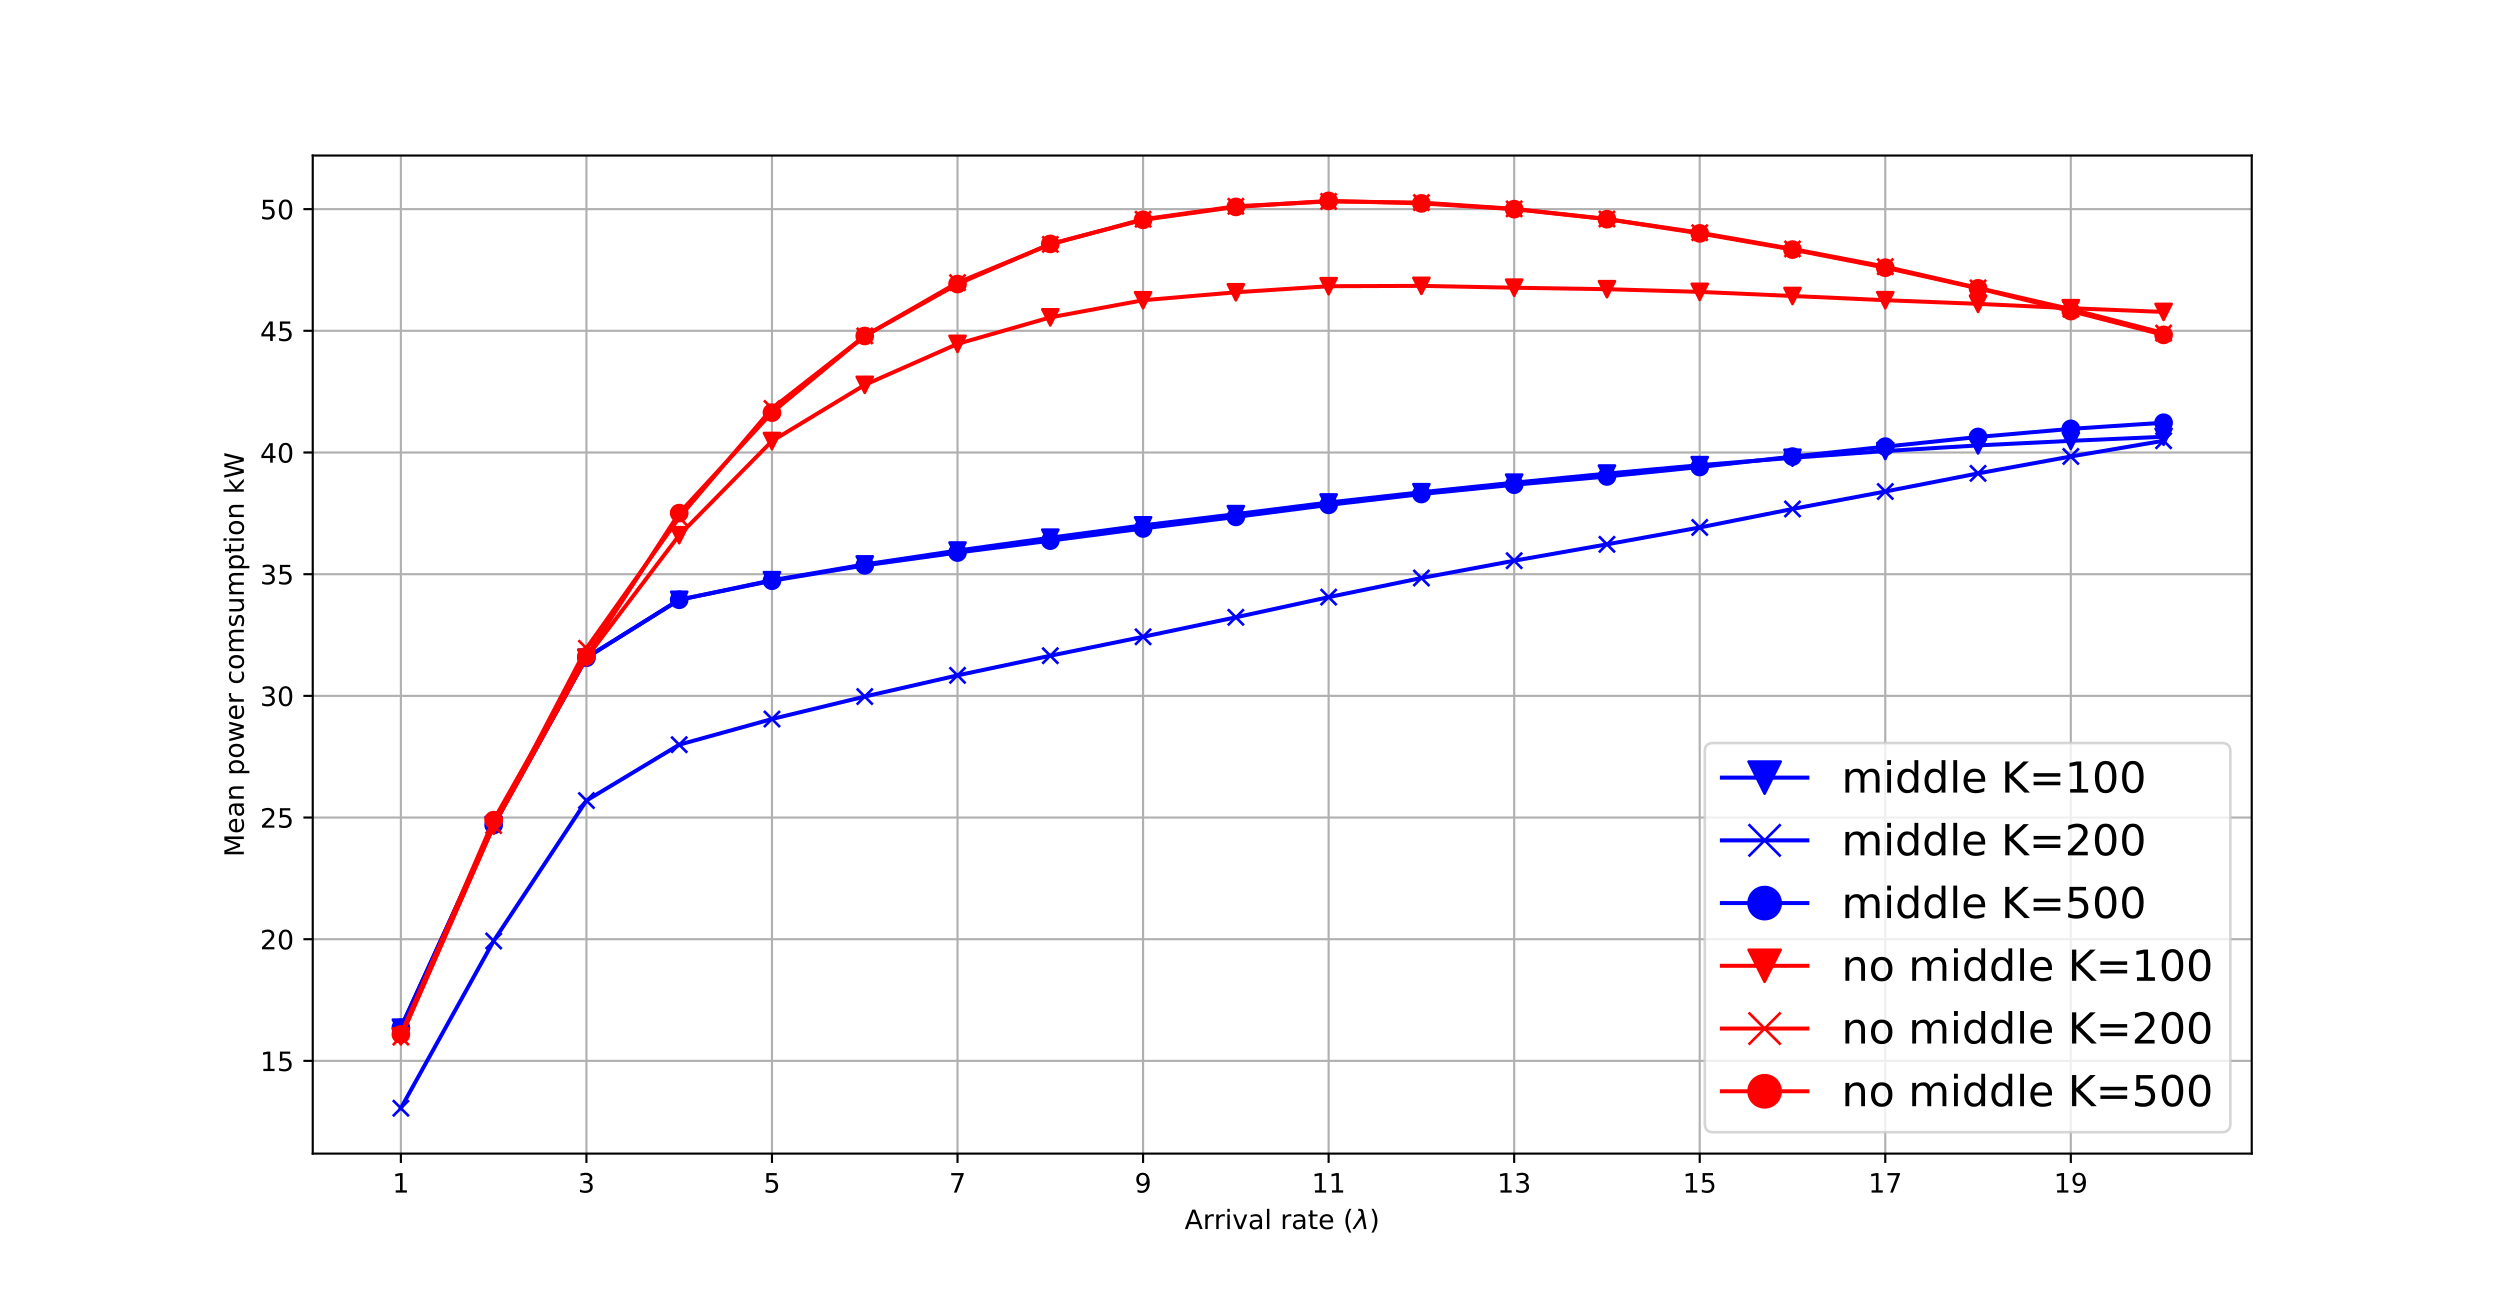 <?xml version="1.0" encoding="utf-8" standalone="no"?>
<!DOCTYPE svg PUBLIC "-//W3C//DTD SVG 1.1//EN"
  "http://www.w3.org/Graphics/SVG/1.1/DTD/svg11.dtd">
<!-- Created with matplotlib (http://matplotlib.org/) -->
<svg height="485pt" version="1.1" viewBox="0 0 936 485" width="936pt" xmlns="http://www.w3.org/2000/svg" xmlns:xlink="http://www.w3.org/1999/xlink">
 <defs>
  <style type="text/css">
*{stroke-linecap:butt;stroke-linejoin:round;}
  </style>
 </defs>
 <g id="figure_1">
  <g id="patch_1">
   <path d="M 0 485.28 
L 936.72 485.28 
L 936.72 0 
L 0 0 
z
" style="fill:#ffffff;"/>
  </g>
  <g id="axes_1">
   <g id="patch_2">
    <path d="M 117.09 431.899 
L 843.048 431.899 
L 843.048 58.234 
L 117.09 58.234 
z
" style="fill:#ffffff;"/>
   </g>
   <g id="matplotlib.axis_1">
    <g id="xtick_1">
     <g id="line2d_1">
      <path clip-path="url(#p22213fbe00)" d="M 150.088 431.899 
L 150.088 58.234 
" style="fill:none;stroke:#b0b0b0;stroke-linecap:square;stroke-width:0.8;"/>
     </g>
     <g id="line2d_2">
      <defs>
       <path d="M 0 0 
L 0 3.5 
" id="m257f1116dd" style="stroke:#000000;stroke-width:0.8;"/>
      </defs>
      <g>
       <use style="stroke:#000000;stroke-width:0.8;" x="150.088" xlink:href="#m257f1116dd" y="431.899"/>
      </g>
     </g>
     <g id="text_1">
      <!-- 1 -->
      <defs>
       <path d="M 12.406 8.297 
L 28.516 8.297 
L 28.516 63.922 
L 10.984 60.406 
L 10.984 69.391 
L 28.422 72.906 
L 38.281 72.906 
L 38.281 8.297 
L 54.391 8.297 
L 54.391 0 
L 12.406 0 
z
" id="DejaVuSans-31"/>
      </defs>
      <g transform="translate(146.907 446.498)scale(0.1 -0.1)">
       <use xlink:href="#DejaVuSans-31"/>
      </g>
     </g>
    </g>
    <g id="xtick_2">
     <g id="line2d_3">
      <path clip-path="url(#p22213fbe00)" d="M 219.558 431.899 
L 219.558 58.234 
" style="fill:none;stroke:#b0b0b0;stroke-linecap:square;stroke-width:0.8;"/>
     </g>
     <g id="line2d_4">
      <g>
       <use style="stroke:#000000;stroke-width:0.8;" x="219.558" xlink:href="#m257f1116dd" y="431.899"/>
      </g>
     </g>
     <g id="text_2">
      <!-- 3 -->
      <defs>
       <path d="M 40.578 39.312 
Q 47.656 37.797 51.625 33 
Q 55.609 28.219 55.609 21.188 
Q 55.609 10.406 48.188 4.484 
Q 40.766 -1.422 27.094 -1.422 
Q 22.516 -1.422 17.656 -0.516 
Q 12.797 0.391 7.625 2.203 
L 7.625 11.719 
Q 11.719 9.328 16.594 8.109 
Q 21.484 6.891 26.812 6.891 
Q 36.078 6.891 40.938 10.547 
Q 45.797 14.203 45.797 21.188 
Q 45.797 27.641 41.281 31.266 
Q 36.766 34.906 28.719 34.906 
L 20.219 34.906 
L 20.219 43.016 
L 29.109 43.016 
Q 36.375 43.016 40.234 45.922 
Q 44.094 48.828 44.094 54.297 
Q 44.094 59.906 40.109 62.906 
Q 36.141 65.922 28.719 65.922 
Q 24.656 65.922 20.016 65.031 
Q 15.375 64.156 9.812 62.312 
L 9.812 71.094 
Q 15.438 72.656 20.344 73.438 
Q 25.25 74.219 29.594 74.219 
Q 40.828 74.219 47.359 69.109 
Q 53.906 64.016 53.906 55.328 
Q 53.906 49.266 50.438 45.094 
Q 46.969 40.922 40.578 39.312 
" id="DejaVuSans-33"/>
      </defs>
      <g transform="translate(216.377 446.498)scale(0.1 -0.1)">
       <use xlink:href="#DejaVuSans-33"/>
      </g>
     </g>
    </g>
    <g id="xtick_3">
     <g id="line2d_5">
      <path clip-path="url(#p22213fbe00)" d="M 289.027 431.899 
L 289.027 58.234 
" style="fill:none;stroke:#b0b0b0;stroke-linecap:square;stroke-width:0.8;"/>
     </g>
     <g id="line2d_6">
      <g>
       <use style="stroke:#000000;stroke-width:0.8;" x="289.027" xlink:href="#m257f1116dd" y="431.899"/>
      </g>
     </g>
     <g id="text_3">
      <!-- 5 -->
      <defs>
       <path d="M 10.797 72.906 
L 49.516 72.906 
L 49.516 64.594 
L 19.828 64.594 
L 19.828 46.734 
Q 21.969 47.469 24.109 47.828 
Q 26.266 48.188 28.422 48.188 
Q 40.625 48.188 47.75 41.5 
Q 54.891 34.812 54.891 23.391 
Q 54.891 11.625 47.562 5.094 
Q 40.234 -1.422 26.906 -1.422 
Q 22.312 -1.422 17.547 -0.641 
Q 12.797 0.141 7.719 1.703 
L 7.719 11.625 
Q 12.109 9.234 16.797 8.062 
Q 21.484 6.891 26.703 6.891 
Q 35.156 6.891 40.078 11.328 
Q 45.016 15.766 45.016 23.391 
Q 45.016 31 40.078 35.438 
Q 35.156 39.891 26.703 39.891 
Q 22.75 39.891 18.812 39.016 
Q 14.891 38.141 10.797 36.281 
z
" id="DejaVuSans-35"/>
      </defs>
      <g transform="translate(285.846 446.498)scale(0.1 -0.1)">
       <use xlink:href="#DejaVuSans-35"/>
      </g>
     </g>
    </g>
    <g id="xtick_4">
     <g id="line2d_7">
      <path clip-path="url(#p22213fbe00)" d="M 358.497 431.899 
L 358.497 58.234 
" style="fill:none;stroke:#b0b0b0;stroke-linecap:square;stroke-width:0.8;"/>
     </g>
     <g id="line2d_8">
      <g>
       <use style="stroke:#000000;stroke-width:0.8;" x="358.497" xlink:href="#m257f1116dd" y="431.899"/>
      </g>
     </g>
     <g id="text_4">
      <!-- 7 -->
      <defs>
       <path d="M 8.203 72.906 
L 55.078 72.906 
L 55.078 68.703 
L 28.609 0 
L 18.312 0 
L 43.219 64.594 
L 8.203 64.594 
z
" id="DejaVuSans-37"/>
      </defs>
      <g transform="translate(355.316 446.498)scale(0.1 -0.1)">
       <use xlink:href="#DejaVuSans-37"/>
      </g>
     </g>
    </g>
    <g id="xtick_5">
     <g id="line2d_9">
      <path clip-path="url(#p22213fbe00)" d="M 427.967 431.899 
L 427.967 58.234 
" style="fill:none;stroke:#b0b0b0;stroke-linecap:square;stroke-width:0.8;"/>
     </g>
     <g id="line2d_10">
      <g>
       <use style="stroke:#000000;stroke-width:0.8;" x="427.967" xlink:href="#m257f1116dd" y="431.899"/>
      </g>
     </g>
     <g id="text_5">
      <!-- 9 -->
      <defs>
       <path d="M 10.984 1.516 
L 10.984 10.5 
Q 14.703 8.734 18.5 7.812 
Q 22.312 6.891 25.984 6.891 
Q 35.75 6.891 40.891 13.453 
Q 46.047 20.016 46.781 33.406 
Q 43.953 29.203 39.594 26.953 
Q 35.25 24.703 29.984 24.703 
Q 19.047 24.703 12.672 31.312 
Q 6.297 37.938 6.297 49.422 
Q 6.297 60.641 12.938 67.422 
Q 19.578 74.219 30.609 74.219 
Q 43.266 74.219 49.922 64.516 
Q 56.594 54.828 56.594 36.375 
Q 56.594 19.141 48.406 8.859 
Q 40.234 -1.422 26.422 -1.422 
Q 22.703 -1.422 18.891 -0.688 
Q 15.094 0.047 10.984 1.516 
M 30.609 32.422 
Q 37.25 32.422 41.125 36.953 
Q 45.016 41.5 45.016 49.422 
Q 45.016 57.281 41.125 61.844 
Q 37.25 66.406 30.609 66.406 
Q 23.969 66.406 20.094 61.844 
Q 16.219 57.281 16.219 49.422 
Q 16.219 41.5 20.094 36.953 
Q 23.969 32.422 30.609 32.422 
" id="DejaVuSans-39"/>
      </defs>
      <g transform="translate(424.786 446.498)scale(0.1 -0.1)">
       <use xlink:href="#DejaVuSans-39"/>
      </g>
     </g>
    </g>
    <g id="xtick_6">
     <g id="line2d_11">
      <path clip-path="url(#p22213fbe00)" d="M 497.436 431.899 
L 497.436 58.234 
" style="fill:none;stroke:#b0b0b0;stroke-linecap:square;stroke-width:0.8;"/>
     </g>
     <g id="line2d_12">
      <g>
       <use style="stroke:#000000;stroke-width:0.8;" x="497.436" xlink:href="#m257f1116dd" y="431.899"/>
      </g>
     </g>
     <g id="text_6">
      <!-- 11 -->
      <g transform="translate(491.074 446.498)scale(0.1 -0.1)">
       <use xlink:href="#DejaVuSans-31"/>
       <use x="63.623" xlink:href="#DejaVuSans-31"/>
      </g>
     </g>
    </g>
    <g id="xtick_7">
     <g id="line2d_13">
      <path clip-path="url(#p22213fbe00)" d="M 566.906 431.899 
L 566.906 58.234 
" style="fill:none;stroke:#b0b0b0;stroke-linecap:square;stroke-width:0.8;"/>
     </g>
     <g id="line2d_14">
      <g>
       <use style="stroke:#000000;stroke-width:0.8;" x="566.906" xlink:href="#m257f1116dd" y="431.899"/>
      </g>
     </g>
     <g id="text_7">
      <!-- 13 -->
      <g transform="translate(560.544 446.498)scale(0.1 -0.1)">
       <use xlink:href="#DejaVuSans-31"/>
       <use x="63.623" xlink:href="#DejaVuSans-33"/>
      </g>
     </g>
    </g>
    <g id="xtick_8">
     <g id="line2d_15">
      <path clip-path="url(#p22213fbe00)" d="M 636.376 431.899 
L 636.376 58.234 
" style="fill:none;stroke:#b0b0b0;stroke-linecap:square;stroke-width:0.8;"/>
     </g>
     <g id="line2d_16">
      <g>
       <use style="stroke:#000000;stroke-width:0.8;" x="636.376" xlink:href="#m257f1116dd" y="431.899"/>
      </g>
     </g>
     <g id="text_8">
      <!-- 15 -->
      <g transform="translate(630.013 446.498)scale(0.1 -0.1)">
       <use xlink:href="#DejaVuSans-31"/>
       <use x="63.623" xlink:href="#DejaVuSans-35"/>
      </g>
     </g>
    </g>
    <g id="xtick_9">
     <g id="line2d_17">
      <path clip-path="url(#p22213fbe00)" d="M 705.845 431.899 
L 705.845 58.234 
" style="fill:none;stroke:#b0b0b0;stroke-linecap:square;stroke-width:0.8;"/>
     </g>
     <g id="line2d_18">
      <g>
       <use style="stroke:#000000;stroke-width:0.8;" x="705.845" xlink:href="#m257f1116dd" y="431.899"/>
      </g>
     </g>
     <g id="text_9">
      <!-- 17 -->
      <g transform="translate(699.483 446.498)scale(0.1 -0.1)">
       <use xlink:href="#DejaVuSans-31"/>
       <use x="63.623" xlink:href="#DejaVuSans-37"/>
      </g>
     </g>
    </g>
    <g id="xtick_10">
     <g id="line2d_19">
      <path clip-path="url(#p22213fbe00)" d="M 775.315 431.899 
L 775.315 58.234 
" style="fill:none;stroke:#b0b0b0;stroke-linecap:square;stroke-width:0.8;"/>
     </g>
     <g id="line2d_20">
      <g>
       <use style="stroke:#000000;stroke-width:0.8;" x="775.315" xlink:href="#m257f1116dd" y="431.899"/>
      </g>
     </g>
     <g id="text_10">
      <!-- 19 -->
      <g transform="translate(768.953 446.498)scale(0.1 -0.1)">
       <use xlink:href="#DejaVuSans-31"/>
       <use x="63.623" xlink:href="#DejaVuSans-39"/>
      </g>
     </g>
    </g>
    <g id="text_11">
     <!-- Arrival rate $(\lambda)$ -->
     <defs>
      <path d="M 34.188 63.188 
L 20.797 26.906 
L 47.609 26.906 
z
M 28.609 72.906 
L 39.797 72.906 
L 67.578 0 
L 57.328 0 
L 50.688 18.703 
L 17.828 18.703 
L 11.188 0 
L 0.781 0 
z
" id="DejaVuSans-41"/>
      <path d="M 41.109 46.297 
Q 39.594 47.172 37.812 47.578 
Q 36.031 48 33.891 48 
Q 26.266 48 22.188 43.047 
Q 18.109 38.094 18.109 28.812 
L 18.109 0 
L 9.078 0 
L 9.078 54.688 
L 18.109 54.688 
L 18.109 46.188 
Q 20.953 51.172 25.484 53.578 
Q 30.031 56 36.531 56 
Q 37.453 56 38.578 55.875 
Q 39.703 55.766 41.062 55.516 
z
" id="DejaVuSans-72"/>
      <path d="M 9.422 54.688 
L 18.406 54.688 
L 18.406 0 
L 9.422 0 
z
M 9.422 75.984 
L 18.406 75.984 
L 18.406 64.594 
L 9.422 64.594 
z
" id="DejaVuSans-69"/>
      <path d="M 2.984 54.688 
L 12.5 54.688 
L 29.594 8.797 
L 46.688 54.688 
L 56.203 54.688 
L 35.688 0 
L 23.484 0 
z
" id="DejaVuSans-76"/>
      <path d="M 34.281 27.484 
Q 23.391 27.484 19.188 25 
Q 14.984 22.516 14.984 16.5 
Q 14.984 11.719 18.141 8.906 
Q 21.297 6.109 26.703 6.109 
Q 34.188 6.109 38.703 11.406 
Q 43.219 16.703 43.219 25.484 
L 43.219 27.484 
z
M 52.203 31.203 
L 52.203 0 
L 43.219 0 
L 43.219 8.297 
Q 40.141 3.328 35.547 0.953 
Q 30.953 -1.422 24.312 -1.422 
Q 15.922 -1.422 10.953 3.297 
Q 6 8.016 6 15.922 
Q 6 25.141 12.172 29.828 
Q 18.359 34.516 30.609 34.516 
L 43.219 34.516 
L 43.219 35.406 
Q 43.219 41.609 39.141 45 
Q 35.062 48.391 27.688 48.391 
Q 23 48.391 18.547 47.266 
Q 14.109 46.141 10.016 43.891 
L 10.016 52.203 
Q 14.938 54.109 19.578 55.047 
Q 24.219 56 28.609 56 
Q 40.484 56 46.344 49.844 
Q 52.203 43.703 52.203 31.203 
" id="DejaVuSans-61"/>
      <path d="M 9.422 75.984 
L 18.406 75.984 
L 18.406 0 
L 9.422 0 
z
" id="DejaVuSans-6c"/>
      <path id="DejaVuSans-20"/>
      <path d="M 18.312 70.219 
L 18.312 54.688 
L 36.812 54.688 
L 36.812 47.703 
L 18.312 47.703 
L 18.312 18.016 
Q 18.312 11.328 20.141 9.422 
Q 21.969 7.516 27.594 7.516 
L 36.812 7.516 
L 36.812 0 
L 27.594 0 
Q 17.188 0 13.234 3.875 
Q 9.281 7.766 9.281 18.016 
L 9.281 47.703 
L 2.688 47.703 
L 2.688 54.688 
L 9.281 54.688 
L 9.281 70.219 
z
" id="DejaVuSans-74"/>
      <path d="M 56.203 29.594 
L 56.203 25.203 
L 14.891 25.203 
Q 15.484 15.922 20.484 11.062 
Q 25.484 6.203 34.422 6.203 
Q 39.594 6.203 44.453 7.469 
Q 49.312 8.734 54.109 11.281 
L 54.109 2.781 
Q 49.266 0.734 44.188 -0.344 
Q 39.109 -1.422 33.891 -1.422 
Q 20.797 -1.422 13.156 6.188 
Q 5.516 13.812 5.516 26.812 
Q 5.516 40.234 12.766 48.109 
Q 20.016 56 32.328 56 
Q 43.359 56 49.781 48.891 
Q 56.203 41.797 56.203 29.594 
M 47.219 32.234 
Q 47.125 39.594 43.094 43.984 
Q 39.062 48.391 32.422 48.391 
Q 24.906 48.391 20.391 44.141 
Q 15.875 39.891 15.188 32.172 
z
" id="DejaVuSans-65"/>
      <path d="M 31 75.875 
Q 24.469 64.656 21.281 53.656 
Q 18.109 42.672 18.109 31.391 
Q 18.109 20.125 21.312 9.062 
Q 24.516 -2 31 -13.188 
L 23.188 -13.188 
Q 15.875 -1.703 12.234 9.375 
Q 8.594 20.453 8.594 31.391 
Q 8.594 42.281 12.203 53.312 
Q 15.828 64.359 23.188 75.875 
z
" id="DejaVuSans-28"/>
      <path d="M 36.719 67.438 
L 48.828 0 
L 39.312 0 
L 31.844 40.438 
L 5.125 0 
L -4.391 0 
L 29.734 52.438 
L 28.031 62.109 
Q 26.953 68.266 21.734 68.266 
L 17.047 68.266 
L 18.5 75.984 
L 24.219 75.875 
Q 35.203 75.734 36.719 67.438 
" id="DejaVuSans-Oblique-3bb"/>
      <path d="M 8.016 75.875 
L 15.828 75.875 
Q 23.141 64.359 26.781 53.312 
Q 30.422 42.281 30.422 31.391 
Q 30.422 20.453 26.781 9.375 
Q 23.141 -1.703 15.828 -13.188 
L 8.016 -13.188 
Q 14.5 -2 17.703 9.062 
Q 20.906 20.125 20.906 31.391 
Q 20.906 42.672 17.703 53.656 
Q 14.5 64.656 8.016 75.875 
" id="DejaVuSans-29"/>
     </defs>
     <g transform="translate(443.519 460.176)scale(0.1 -0.1)">
      <use transform="translate(0 0.016)" xlink:href="#DejaVuSans-41"/>
      <use transform="translate(68.408 0.016)" xlink:href="#DejaVuSans-72"/>
      <use transform="translate(109.521 0.016)" xlink:href="#DejaVuSans-72"/>
      <use transform="translate(150.635 0.016)" xlink:href="#DejaVuSans-69"/>
      <use transform="translate(178.418 0.016)" xlink:href="#DejaVuSans-76"/>
      <use transform="translate(237.598 0.016)" xlink:href="#DejaVuSans-61"/>
      <use transform="translate(298.877 0.016)" xlink:href="#DejaVuSans-6c"/>
      <use transform="translate(326.66 0.016)" xlink:href="#DejaVuSans-20"/>
      <use transform="translate(358.447 0.016)" xlink:href="#DejaVuSans-72"/>
      <use transform="translate(399.561 0.016)" xlink:href="#DejaVuSans-61"/>
      <use transform="translate(460.84 0.016)" xlink:href="#DejaVuSans-74"/>
      <use transform="translate(500.049 0.016)" xlink:href="#DejaVuSans-65"/>
      <use transform="translate(561.572 0.016)" xlink:href="#DejaVuSans-20"/>
      <use transform="translate(593.359 0.016)" xlink:href="#DejaVuSans-28"/>
      <use transform="translate(632.373 0.016)" xlink:href="#DejaVuSans-Oblique-3bb"/>
      <use transform="translate(691.553 0.016)" xlink:href="#DejaVuSans-29"/>
     </g>
    </g>
   </g>
   <g id="matplotlib.axis_2">
    <g id="ytick_1">
     <g id="line2d_21">
      <path clip-path="url(#p22213fbe00)" d="M 117.09 397.199 
L 843.048 397.199 
" style="fill:none;stroke:#b0b0b0;stroke-linecap:square;stroke-width:0.8;"/>
     </g>
     <g id="line2d_22">
      <defs>
       <path d="M 0 0 
L -3.5 0 
" id="m922806cc05" style="stroke:#000000;stroke-width:0.8;"/>
      </defs>
      <g>
       <use style="stroke:#000000;stroke-width:0.8;" x="117.09" xlink:href="#m922806cc05" y="397.199"/>
      </g>
     </g>
     <g id="text_12">
      <!-- 15 -->
      <g transform="translate(97.365 400.998)scale(0.1 -0.1)">
       <use xlink:href="#DejaVuSans-31"/>
       <use x="63.623" xlink:href="#DejaVuSans-35"/>
      </g>
     </g>
    </g>
    <g id="ytick_2">
     <g id="line2d_23">
      <path clip-path="url(#p22213fbe00)" d="M 117.09 351.642 
L 843.048 351.642 
" style="fill:none;stroke:#b0b0b0;stroke-linecap:square;stroke-width:0.8;"/>
     </g>
     <g id="line2d_24">
      <g>
       <use style="stroke:#000000;stroke-width:0.8;" x="117.09" xlink:href="#m922806cc05" y="351.642"/>
      </g>
     </g>
     <g id="text_13">
      <!-- 20 -->
      <defs>
       <path d="M 19.188 8.297 
L 53.609 8.297 
L 53.609 0 
L 7.328 0 
L 7.328 8.297 
Q 12.938 14.109 22.625 23.891 
Q 32.328 33.688 34.812 36.531 
Q 39.547 41.844 41.422 45.531 
Q 43.312 49.219 43.312 52.781 
Q 43.312 58.594 39.234 62.25 
Q 35.156 65.922 28.609 65.922 
Q 23.969 65.922 18.812 64.312 
Q 13.672 62.703 7.812 59.422 
L 7.812 69.391 
Q 13.766 71.781 18.938 73 
Q 24.125 74.219 28.422 74.219 
Q 39.75 74.219 46.484 68.547 
Q 53.219 62.891 53.219 53.422 
Q 53.219 48.922 51.531 44.891 
Q 49.859 40.875 45.406 35.406 
Q 44.188 33.984 37.641 27.219 
Q 31.109 20.453 19.188 8.297 
" id="DejaVuSans-32"/>
       <path d="M 31.781 66.406 
Q 24.172 66.406 20.328 58.906 
Q 16.5 51.422 16.5 36.375 
Q 16.5 21.391 20.328 13.891 
Q 24.172 6.391 31.781 6.391 
Q 39.453 6.391 43.281 13.891 
Q 47.125 21.391 47.125 36.375 
Q 47.125 51.422 43.281 58.906 
Q 39.453 66.406 31.781 66.406 
M 31.781 74.219 
Q 44.047 74.219 50.516 64.516 
Q 56.984 54.828 56.984 36.375 
Q 56.984 17.969 50.516 8.266 
Q 44.047 -1.422 31.781 -1.422 
Q 19.531 -1.422 13.062 8.266 
Q 6.594 17.969 6.594 36.375 
Q 6.594 54.828 13.062 64.516 
Q 19.531 74.219 31.781 74.219 
" id="DejaVuSans-30"/>
      </defs>
      <g transform="translate(97.365 355.442)scale(0.1 -0.1)">
       <use xlink:href="#DejaVuSans-32"/>
       <use x="63.623" xlink:href="#DejaVuSans-30"/>
      </g>
     </g>
    </g>
    <g id="ytick_3">
     <g id="line2d_25">
      <path clip-path="url(#p22213fbe00)" d="M 117.09 306.086 
L 843.048 306.086 
" style="fill:none;stroke:#b0b0b0;stroke-linecap:square;stroke-width:0.8;"/>
     </g>
     <g id="line2d_26">
      <g>
       <use style="stroke:#000000;stroke-width:0.8;" x="117.09" xlink:href="#m922806cc05" y="306.086"/>
      </g>
     </g>
     <g id="text_14">
      <!-- 25 -->
      <g transform="translate(97.365 309.885)scale(0.1 -0.1)">
       <use xlink:href="#DejaVuSans-32"/>
       <use x="63.623" xlink:href="#DejaVuSans-35"/>
      </g>
     </g>
    </g>
    <g id="ytick_4">
     <g id="line2d_27">
      <path clip-path="url(#p22213fbe00)" d="M 117.09 260.529 
L 843.048 260.529 
" style="fill:none;stroke:#b0b0b0;stroke-linecap:square;stroke-width:0.8;"/>
     </g>
     <g id="line2d_28">
      <g>
       <use style="stroke:#000000;stroke-width:0.8;" x="117.09" xlink:href="#m922806cc05" y="260.529"/>
      </g>
     </g>
     <g id="text_15">
      <!-- 30 -->
      <g transform="translate(97.365 264.329)scale(0.1 -0.1)">
       <use xlink:href="#DejaVuSans-33"/>
       <use x="63.623" xlink:href="#DejaVuSans-30"/>
      </g>
     </g>
    </g>
    <g id="ytick_5">
     <g id="line2d_29">
      <path clip-path="url(#p22213fbe00)" d="M 117.09 214.973 
L 843.048 214.973 
" style="fill:none;stroke:#b0b0b0;stroke-linecap:square;stroke-width:0.8;"/>
     </g>
     <g id="line2d_30">
      <g>
       <use style="stroke:#000000;stroke-width:0.8;" x="117.09" xlink:href="#m922806cc05" y="214.973"/>
      </g>
     </g>
     <g id="text_16">
      <!-- 35 -->
      <g transform="translate(97.365 218.772)scale(0.1 -0.1)">
       <use xlink:href="#DejaVuSans-33"/>
       <use x="63.623" xlink:href="#DejaVuSans-35"/>
      </g>
     </g>
    </g>
    <g id="ytick_6">
     <g id="line2d_31">
      <path clip-path="url(#p22213fbe00)" d="M 117.09 169.416 
L 843.048 169.416 
" style="fill:none;stroke:#b0b0b0;stroke-linecap:square;stroke-width:0.8;"/>
     </g>
     <g id="line2d_32">
      <g>
       <use style="stroke:#000000;stroke-width:0.8;" x="117.09" xlink:href="#m922806cc05" y="169.416"/>
      </g>
     </g>
     <g id="text_17">
      <!-- 40 -->
      <defs>
       <path d="M 37.797 64.312 
L 12.891 25.391 
L 37.797 25.391 
z
M 35.203 72.906 
L 47.609 72.906 
L 47.609 25.391 
L 58.016 25.391 
L 58.016 17.188 
L 47.609 17.188 
L 47.609 0 
L 37.797 0 
L 37.797 17.188 
L 4.891 17.188 
L 4.891 26.703 
z
" id="DejaVuSans-34"/>
      </defs>
      <g transform="translate(97.365 173.216)scale(0.1 -0.1)">
       <use xlink:href="#DejaVuSans-34"/>
       <use x="63.623" xlink:href="#DejaVuSans-30"/>
      </g>
     </g>
    </g>
    <g id="ytick_7">
     <g id="line2d_33">
      <path clip-path="url(#p22213fbe00)" d="M 117.09 123.86 
L 843.048 123.86 
" style="fill:none;stroke:#b0b0b0;stroke-linecap:square;stroke-width:0.8;"/>
     </g>
     <g id="line2d_34">
      <g>
       <use style="stroke:#000000;stroke-width:0.8;" x="117.09" xlink:href="#m922806cc05" y="123.86"/>
      </g>
     </g>
     <g id="text_18">
      <!-- 45 -->
      <g transform="translate(97.365 127.659)scale(0.1 -0.1)">
       <use xlink:href="#DejaVuSans-34"/>
       <use x="63.623" xlink:href="#DejaVuSans-35"/>
      </g>
     </g>
    </g>
    <g id="ytick_8">
     <g id="line2d_35">
      <path clip-path="url(#p22213fbe00)" d="M 117.09 78.303 
L 843.048 78.303 
" style="fill:none;stroke:#b0b0b0;stroke-linecap:square;stroke-width:0.8;"/>
     </g>
     <g id="line2d_36">
      <g>
       <use style="stroke:#000000;stroke-width:0.8;" x="117.09" xlink:href="#m922806cc05" y="78.303"/>
      </g>
     </g>
     <g id="text_19">
      <!-- 50 -->
      <g transform="translate(97.365 82.103)scale(0.1 -0.1)">
       <use xlink:href="#DejaVuSans-35"/>
       <use x="63.623" xlink:href="#DejaVuSans-30"/>
      </g>
     </g>
    </g>
    <g id="text_20">
     <!-- Mean power comsumption kW -->
     <defs>
      <path d="M 9.812 72.906 
L 24.516 72.906 
L 43.109 23.297 
L 61.812 72.906 
L 76.516 72.906 
L 76.516 0 
L 66.891 0 
L 66.891 64.016 
L 48.094 14.016 
L 38.188 14.016 
L 19.391 64.016 
L 19.391 0 
L 9.812 0 
z
" id="DejaVuSans-4d"/>
      <path d="M 54.891 33.016 
L 54.891 0 
L 45.906 0 
L 45.906 32.719 
Q 45.906 40.484 42.875 44.328 
Q 39.844 48.188 33.797 48.188 
Q 26.516 48.188 22.312 43.547 
Q 18.109 38.922 18.109 30.906 
L 18.109 0 
L 9.078 0 
L 9.078 54.688 
L 18.109 54.688 
L 18.109 46.188 
Q 21.344 51.125 25.703 53.562 
Q 30.078 56 35.797 56 
Q 45.219 56 50.047 50.172 
Q 54.891 44.344 54.891 33.016 
" id="DejaVuSans-6e"/>
      <path d="M 18.109 8.203 
L 18.109 -20.797 
L 9.078 -20.797 
L 9.078 54.688 
L 18.109 54.688 
L 18.109 46.391 
Q 20.953 51.266 25.266 53.625 
Q 29.594 56 35.594 56 
Q 45.562 56 51.781 48.094 
Q 58.016 40.188 58.016 27.297 
Q 58.016 14.406 51.781 6.484 
Q 45.562 -1.422 35.594 -1.422 
Q 29.594 -1.422 25.266 0.953 
Q 20.953 3.328 18.109 8.203 
M 48.688 27.297 
Q 48.688 37.203 44.609 42.844 
Q 40.531 48.484 33.406 48.484 
Q 26.266 48.484 22.188 42.844 
Q 18.109 37.203 18.109 27.297 
Q 18.109 17.391 22.188 11.75 
Q 26.266 6.109 33.406 6.109 
Q 40.531 6.109 44.609 11.75 
Q 48.688 17.391 48.688 27.297 
" id="DejaVuSans-70"/>
      <path d="M 30.609 48.391 
Q 23.391 48.391 19.188 42.75 
Q 14.984 37.109 14.984 27.297 
Q 14.984 17.484 19.156 11.844 
Q 23.344 6.203 30.609 6.203 
Q 37.797 6.203 41.984 11.859 
Q 46.188 17.531 46.188 27.297 
Q 46.188 37.016 41.984 42.703 
Q 37.797 48.391 30.609 48.391 
M 30.609 56 
Q 42.328 56 49.016 48.375 
Q 55.719 40.766 55.719 27.297 
Q 55.719 13.875 49.016 6.219 
Q 42.328 -1.422 30.609 -1.422 
Q 18.844 -1.422 12.172 6.219 
Q 5.516 13.875 5.516 27.297 
Q 5.516 40.766 12.172 48.375 
Q 18.844 56 30.609 56 
" id="DejaVuSans-6f"/>
      <path d="M 4.203 54.688 
L 13.188 54.688 
L 24.422 12.016 
L 35.594 54.688 
L 46.188 54.688 
L 57.422 12.016 
L 68.609 54.688 
L 77.594 54.688 
L 63.281 0 
L 52.688 0 
L 40.922 44.828 
L 29.109 0 
L 18.5 0 
z
" id="DejaVuSans-77"/>
      <path d="M 48.781 52.594 
L 48.781 44.188 
Q 44.969 46.297 41.141 47.344 
Q 37.312 48.391 33.406 48.391 
Q 24.656 48.391 19.812 42.844 
Q 14.984 37.312 14.984 27.297 
Q 14.984 17.281 19.812 11.734 
Q 24.656 6.203 33.406 6.203 
Q 37.312 6.203 41.141 7.25 
Q 44.969 8.297 48.781 10.406 
L 48.781 2.094 
Q 45.016 0.344 40.984 -0.531 
Q 36.969 -1.422 32.422 -1.422 
Q 20.062 -1.422 12.781 6.344 
Q 5.516 14.109 5.516 27.297 
Q 5.516 40.672 12.859 48.328 
Q 20.219 56 33.016 56 
Q 37.156 56 41.109 55.141 
Q 45.062 54.297 48.781 52.594 
" id="DejaVuSans-63"/>
      <path d="M 52 44.188 
Q 55.375 50.25 60.062 53.125 
Q 64.75 56 71.094 56 
Q 79.641 56 84.281 50.016 
Q 88.922 44.047 88.922 33.016 
L 88.922 0 
L 79.891 0 
L 79.891 32.719 
Q 79.891 40.578 77.094 44.375 
Q 74.312 48.188 68.609 48.188 
Q 61.625 48.188 57.562 43.547 
Q 53.516 38.922 53.516 30.906 
L 53.516 0 
L 44.484 0 
L 44.484 32.719 
Q 44.484 40.625 41.703 44.406 
Q 38.922 48.188 33.109 48.188 
Q 26.219 48.188 22.156 43.531 
Q 18.109 38.875 18.109 30.906 
L 18.109 0 
L 9.078 0 
L 9.078 54.688 
L 18.109 54.688 
L 18.109 46.188 
Q 21.188 51.219 25.484 53.609 
Q 29.781 56 35.688 56 
Q 41.656 56 45.828 52.969 
Q 50 49.953 52 44.188 
" id="DejaVuSans-6d"/>
      <path d="M 44.281 53.078 
L 44.281 44.578 
Q 40.484 46.531 36.375 47.5 
Q 32.281 48.484 27.875 48.484 
Q 21.188 48.484 17.844 46.438 
Q 14.5 44.391 14.5 40.281 
Q 14.5 37.156 16.891 35.375 
Q 19.281 33.594 26.516 31.984 
L 29.594 31.297 
Q 39.156 29.25 43.188 25.516 
Q 47.219 21.781 47.219 15.094 
Q 47.219 7.469 41.188 3.016 
Q 35.156 -1.422 24.609 -1.422 
Q 20.219 -1.422 15.453 -0.562 
Q 10.688 0.297 5.422 2 
L 5.422 11.281 
Q 10.406 8.688 15.234 7.391 
Q 20.062 6.109 24.812 6.109 
Q 31.156 6.109 34.562 8.281 
Q 37.984 10.453 37.984 14.406 
Q 37.984 18.062 35.516 20.016 
Q 33.062 21.969 24.703 23.781 
L 21.578 24.516 
Q 13.234 26.266 9.516 29.906 
Q 5.812 33.547 5.812 39.891 
Q 5.812 47.609 11.281 51.797 
Q 16.75 56 26.812 56 
Q 31.781 56 36.172 55.266 
Q 40.578 54.547 44.281 53.078 
" id="DejaVuSans-73"/>
      <path d="M 8.5 21.578 
L 8.5 54.688 
L 17.484 54.688 
L 17.484 21.922 
Q 17.484 14.156 20.5 10.266 
Q 23.531 6.391 29.594 6.391 
Q 36.859 6.391 41.078 11.031 
Q 45.312 15.672 45.312 23.688 
L 45.312 54.688 
L 54.297 54.688 
L 54.297 0 
L 45.312 0 
L 45.312 8.406 
Q 42.047 3.422 37.719 1 
Q 33.406 -1.422 27.688 -1.422 
Q 18.266 -1.422 13.375 4.438 
Q 8.5 10.297 8.5 21.578 
M 31.109 56 
z
" id="DejaVuSans-75"/>
      <path d="M 9.078 75.984 
L 18.109 75.984 
L 18.109 31.109 
L 44.922 54.688 
L 56.391 54.688 
L 27.391 29.109 
L 57.625 0 
L 45.906 0 
L 18.109 26.703 
L 18.109 0 
L 9.078 0 
z
" id="DejaVuSans-6b"/>
      <path d="M 3.328 72.906 
L 13.281 72.906 
L 28.609 11.281 
L 43.891 72.906 
L 54.984 72.906 
L 70.312 11.281 
L 85.594 72.906 
L 95.609 72.906 
L 77.297 0 
L 64.891 0 
L 49.516 63.281 
L 33.984 0 
L 21.578 0 
z
" id="DejaVuSans-57"/>
     </defs>
     <g transform="translate(91.285 320.825)rotate(-90)scale(0.1 -0.1)">
      <use xlink:href="#DejaVuSans-4d"/>
      <use x="86.279" xlink:href="#DejaVuSans-65"/>
      <use x="147.803" xlink:href="#DejaVuSans-61"/>
      <use x="209.082" xlink:href="#DejaVuSans-6e"/>
      <use x="272.461" xlink:href="#DejaVuSans-20"/>
      <use x="304.248" xlink:href="#DejaVuSans-70"/>
      <use x="367.725" xlink:href="#DejaVuSans-6f"/>
      <use x="428.906" xlink:href="#DejaVuSans-77"/>
      <use x="510.693" xlink:href="#DejaVuSans-65"/>
      <use x="572.217" xlink:href="#DejaVuSans-72"/>
      <use x="613.33" xlink:href="#DejaVuSans-20"/>
      <use x="645.117" xlink:href="#DejaVuSans-63"/>
      <use x="700.098" xlink:href="#DejaVuSans-6f"/>
      <use x="761.279" xlink:href="#DejaVuSans-6d"/>
      <use x="858.691" xlink:href="#DejaVuSans-73"/>
      <use x="910.791" xlink:href="#DejaVuSans-75"/>
      <use x="974.17" xlink:href="#DejaVuSans-6d"/>
      <use x="1071.582" xlink:href="#DejaVuSans-70"/>
      <use x="1135.059" xlink:href="#DejaVuSans-74"/>
      <use x="1174.268" xlink:href="#DejaVuSans-69"/>
      <use x="1202.051" xlink:href="#DejaVuSans-6f"/>
      <use x="1263.232" xlink:href="#DejaVuSans-6e"/>
      <use x="1326.611" xlink:href="#DejaVuSans-20"/>
      <use x="1358.398" xlink:href="#DejaVuSans-6b"/>
      <use x="1416.309" xlink:href="#DejaVuSans-57"/>
     </g>
    </g>
   </g>
   <g id="line2d_37">
    <path clip-path="url(#p22213fbe00)" d="M 150.088 384.761 
L 184.823 308.862 
L 219.558 246.231 
L 254.293 224.574 
L 289.027 217.237 
L 323.762 211.316 
L 358.497 206.127 
L 393.232 201.319 
L 427.967 196.681 
L 462.702 192.492 
L 497.436 188.131 
L 532.171 184.284 
L 566.906 180.706 
L 601.641 177.307 
L 636.376 174.151 
L 671.111 171.384 
L 705.845 168.867 
L 740.58 166.756 
L 775.315 165.053 
L 810.05 163.513 
" style="fill:none;stroke:#0000ff;stroke-linecap:square;stroke-width:1.5;"/>
    <defs>
     <path d="M -0 3 
L 3 -3 
L -3 -3 
z
" id="m5c229936d3" style="stroke:#0000ff;stroke-linejoin:miter;"/>
    </defs>
    <g clip-path="url(#p22213fbe00)">
     <use style="fill:#0000ff;stroke:#0000ff;stroke-linejoin:miter;" x="150.088" xlink:href="#m5c229936d3" y="384.761"/>
     <use style="fill:#0000ff;stroke:#0000ff;stroke-linejoin:miter;" x="184.823" xlink:href="#m5c229936d3" y="308.862"/>
     <use style="fill:#0000ff;stroke:#0000ff;stroke-linejoin:miter;" x="219.558" xlink:href="#m5c229936d3" y="246.231"/>
     <use style="fill:#0000ff;stroke:#0000ff;stroke-linejoin:miter;" x="254.293" xlink:href="#m5c229936d3" y="224.574"/>
     <use style="fill:#0000ff;stroke:#0000ff;stroke-linejoin:miter;" x="289.027" xlink:href="#m5c229936d3" y="217.237"/>
     <use style="fill:#0000ff;stroke:#0000ff;stroke-linejoin:miter;" x="323.762" xlink:href="#m5c229936d3" y="211.316"/>
     <use style="fill:#0000ff;stroke:#0000ff;stroke-linejoin:miter;" x="358.497" xlink:href="#m5c229936d3" y="206.127"/>
     <use style="fill:#0000ff;stroke:#0000ff;stroke-linejoin:miter;" x="393.232" xlink:href="#m5c229936d3" y="201.319"/>
     <use style="fill:#0000ff;stroke:#0000ff;stroke-linejoin:miter;" x="427.967" xlink:href="#m5c229936d3" y="196.681"/>
     <use style="fill:#0000ff;stroke:#0000ff;stroke-linejoin:miter;" x="462.702" xlink:href="#m5c229936d3" y="192.492"/>
     <use style="fill:#0000ff;stroke:#0000ff;stroke-linejoin:miter;" x="497.436" xlink:href="#m5c229936d3" y="188.131"/>
     <use style="fill:#0000ff;stroke:#0000ff;stroke-linejoin:miter;" x="532.171" xlink:href="#m5c229936d3" y="184.284"/>
     <use style="fill:#0000ff;stroke:#0000ff;stroke-linejoin:miter;" x="566.906" xlink:href="#m5c229936d3" y="180.706"/>
     <use style="fill:#0000ff;stroke:#0000ff;stroke-linejoin:miter;" x="601.641" xlink:href="#m5c229936d3" y="177.307"/>
     <use style="fill:#0000ff;stroke:#0000ff;stroke-linejoin:miter;" x="636.376" xlink:href="#m5c229936d3" y="174.151"/>
     <use style="fill:#0000ff;stroke:#0000ff;stroke-linejoin:miter;" x="671.111" xlink:href="#m5c229936d3" y="171.384"/>
     <use style="fill:#0000ff;stroke:#0000ff;stroke-linejoin:miter;" x="705.845" xlink:href="#m5c229936d3" y="168.867"/>
     <use style="fill:#0000ff;stroke:#0000ff;stroke-linejoin:miter;" x="740.58" xlink:href="#m5c229936d3" y="166.756"/>
     <use style="fill:#0000ff;stroke:#0000ff;stroke-linejoin:miter;" x="775.315" xlink:href="#m5c229936d3" y="165.053"/>
     <use style="fill:#0000ff;stroke:#0000ff;stroke-linejoin:miter;" x="810.05" xlink:href="#m5c229936d3" y="163.513"/>
    </g>
   </g>
   <g id="line2d_38">
    <path clip-path="url(#p22213fbe00)" d="M 150.088 414.914 
L 184.823 352.305 
L 219.558 299.732 
L 254.293 278.812 
L 289.027 269.202 
L 323.762 260.789 
L 358.497 252.855 
L 393.232 245.501 
L 427.967 238.416 
L 462.702 231.121 
L 497.436 223.564 
L 532.171 216.412 
L 566.906 209.926 
L 601.641 203.797 
L 636.376 197.479 
L 671.111 190.555 
L 705.845 184.017 
L 740.58 177.238 
L 775.315 170.903 
L 810.05 165.011 
" style="fill:none;stroke:#0000ff;stroke-linecap:square;stroke-width:1.5;"/>
    <defs>
     <path d="M -3 3 
L 3 -3 
M -3 -3 
L 3 3 
" id="md71a8af58d" style="stroke:#0000ff;"/>
    </defs>
    <g clip-path="url(#p22213fbe00)">
     <use style="fill:#0000ff;stroke:#0000ff;" x="150.088" xlink:href="#md71a8af58d" y="414.914"/>
     <use style="fill:#0000ff;stroke:#0000ff;" x="184.823" xlink:href="#md71a8af58d" y="352.305"/>
     <use style="fill:#0000ff;stroke:#0000ff;" x="219.558" xlink:href="#md71a8af58d" y="299.732"/>
     <use style="fill:#0000ff;stroke:#0000ff;" x="254.293" xlink:href="#md71a8af58d" y="278.812"/>
     <use style="fill:#0000ff;stroke:#0000ff;" x="289.027" xlink:href="#md71a8af58d" y="269.202"/>
     <use style="fill:#0000ff;stroke:#0000ff;" x="323.762" xlink:href="#md71a8af58d" y="260.789"/>
     <use style="fill:#0000ff;stroke:#0000ff;" x="358.497" xlink:href="#md71a8af58d" y="252.855"/>
     <use style="fill:#0000ff;stroke:#0000ff;" x="393.232" xlink:href="#md71a8af58d" y="245.501"/>
     <use style="fill:#0000ff;stroke:#0000ff;" x="427.967" xlink:href="#md71a8af58d" y="238.416"/>
     <use style="fill:#0000ff;stroke:#0000ff;" x="462.702" xlink:href="#md71a8af58d" y="231.121"/>
     <use style="fill:#0000ff;stroke:#0000ff;" x="497.436" xlink:href="#md71a8af58d" y="223.564"/>
     <use style="fill:#0000ff;stroke:#0000ff;" x="532.171" xlink:href="#md71a8af58d" y="216.412"/>
     <use style="fill:#0000ff;stroke:#0000ff;" x="566.906" xlink:href="#md71a8af58d" y="209.926"/>
     <use style="fill:#0000ff;stroke:#0000ff;" x="601.641" xlink:href="#md71a8af58d" y="203.797"/>
     <use style="fill:#0000ff;stroke:#0000ff;" x="636.376" xlink:href="#md71a8af58d" y="197.479"/>
     <use style="fill:#0000ff;stroke:#0000ff;" x="671.111" xlink:href="#md71a8af58d" y="190.555"/>
     <use style="fill:#0000ff;stroke:#0000ff;" x="705.845" xlink:href="#md71a8af58d" y="184.017"/>
     <use style="fill:#0000ff;stroke:#0000ff;" x="740.58" xlink:href="#md71a8af58d" y="177.238"/>
     <use style="fill:#0000ff;stroke:#0000ff;" x="775.315" xlink:href="#md71a8af58d" y="170.903"/>
     <use style="fill:#0000ff;stroke:#0000ff;" x="810.05" xlink:href="#md71a8af58d" y="165.011"/>
    </g>
   </g>
   <g id="line2d_39">
    <path clip-path="url(#p22213fbe00)" d="M 150.088 384.792 
L 184.823 308.873 
L 219.558 246.26 
L 254.293 224.552 
L 289.027 217.433 
L 323.762 211.682 
L 358.497 206.884 
L 393.232 202.424 
L 427.967 197.86 
L 462.702 193.537 
L 497.436 189.031 
L 532.171 184.97 
L 566.906 181.478 
L 601.641 178.387 
L 636.376 174.845 
L 671.111 170.95 
L 705.845 167.219 
L 740.58 163.598 
L 775.315 160.565 
L 810.05 158.26 
" style="fill:none;stroke:#0000ff;stroke-linecap:square;stroke-width:1.5;"/>
    <defs>
     <path d="M 0 3 
C 0.796 3 1.559 2.684 2.121 2.121 
C 2.684 1.559 3 0.796 3 0 
C 3 -0.796 2.684 -1.559 2.121 -2.121 
C 1.559 -2.684 0.796 -3 0 -3 
C -0.796 -3 -1.559 -2.684 -2.121 -2.121 
C -2.684 -1.559 -3 -0.796 -3 0 
C -3 0.796 -2.684 1.559 -2.121 2.121 
C -1.559 2.684 -0.796 3 0 3 
z
" id="m48d2041c2a" style="stroke:#0000ff;"/>
    </defs>
    <g clip-path="url(#p22213fbe00)">
     <use style="fill:#0000ff;stroke:#0000ff;" x="150.088" xlink:href="#m48d2041c2a" y="384.792"/>
     <use style="fill:#0000ff;stroke:#0000ff;" x="184.823" xlink:href="#m48d2041c2a" y="308.873"/>
     <use style="fill:#0000ff;stroke:#0000ff;" x="219.558" xlink:href="#m48d2041c2a" y="246.26"/>
     <use style="fill:#0000ff;stroke:#0000ff;" x="254.293" xlink:href="#m48d2041c2a" y="224.552"/>
     <use style="fill:#0000ff;stroke:#0000ff;" x="289.027" xlink:href="#m48d2041c2a" y="217.433"/>
     <use style="fill:#0000ff;stroke:#0000ff;" x="323.762" xlink:href="#m48d2041c2a" y="211.682"/>
     <use style="fill:#0000ff;stroke:#0000ff;" x="358.497" xlink:href="#m48d2041c2a" y="206.884"/>
     <use style="fill:#0000ff;stroke:#0000ff;" x="393.232" xlink:href="#m48d2041c2a" y="202.424"/>
     <use style="fill:#0000ff;stroke:#0000ff;" x="427.967" xlink:href="#m48d2041c2a" y="197.86"/>
     <use style="fill:#0000ff;stroke:#0000ff;" x="462.702" xlink:href="#m48d2041c2a" y="193.537"/>
     <use style="fill:#0000ff;stroke:#0000ff;" x="497.436" xlink:href="#m48d2041c2a" y="189.031"/>
     <use style="fill:#0000ff;stroke:#0000ff;" x="532.171" xlink:href="#m48d2041c2a" y="184.97"/>
     <use style="fill:#0000ff;stroke:#0000ff;" x="566.906" xlink:href="#m48d2041c2a" y="181.478"/>
     <use style="fill:#0000ff;stroke:#0000ff;" x="601.641" xlink:href="#m48d2041c2a" y="178.387"/>
     <use style="fill:#0000ff;stroke:#0000ff;" x="636.376" xlink:href="#m48d2041c2a" y="174.845"/>
     <use style="fill:#0000ff;stroke:#0000ff;" x="671.111" xlink:href="#m48d2041c2a" y="170.95"/>
     <use style="fill:#0000ff;stroke:#0000ff;" x="705.845" xlink:href="#m48d2041c2a" y="167.219"/>
     <use style="fill:#0000ff;stroke:#0000ff;" x="740.58" xlink:href="#m48d2041c2a" y="163.598"/>
     <use style="fill:#0000ff;stroke:#0000ff;" x="775.315" xlink:href="#m48d2041c2a" y="160.565"/>
     <use style="fill:#0000ff;stroke:#0000ff;" x="810.05" xlink:href="#m48d2041c2a" y="158.26"/>
    </g>
   </g>
   <g id="line2d_40">
    <path clip-path="url(#p22213fbe00)" d="M 150.088 388.043 
L 184.823 309.16 
L 219.558 246.271 
L 254.293 200.381 
L 289.027 165.128 
L 323.762 144.09 
L 358.497 128.75 
L 393.232 118.818 
L 427.967 112.415 
L 462.702 109.432 
L 497.436 107.161 
L 532.171 107.03 
L 566.906 107.72 
L 601.641 108.272 
L 636.376 109.282 
L 671.111 110.817 
L 705.845 112.394 
L 740.58 113.76 
L 775.315 115.4 
L 810.05 116.787 
" style="fill:none;stroke:#ff0000;stroke-linecap:square;stroke-width:1.5;"/>
    <defs>
     <path d="M -0 3 
L 3 -3 
L -3 -3 
z
" id="m57e541ec53" style="stroke:#ff0000;stroke-linejoin:miter;"/>
    </defs>
    <g clip-path="url(#p22213fbe00)">
     <use style="fill:#ff0000;stroke:#ff0000;stroke-linejoin:miter;" x="150.088" xlink:href="#m57e541ec53" y="388.043"/>
     <use style="fill:#ff0000;stroke:#ff0000;stroke-linejoin:miter;" x="184.823" xlink:href="#m57e541ec53" y="309.16"/>
     <use style="fill:#ff0000;stroke:#ff0000;stroke-linejoin:miter;" x="219.558" xlink:href="#m57e541ec53" y="246.271"/>
     <use style="fill:#ff0000;stroke:#ff0000;stroke-linejoin:miter;" x="254.293" xlink:href="#m57e541ec53" y="200.381"/>
     <use style="fill:#ff0000;stroke:#ff0000;stroke-linejoin:miter;" x="289.027" xlink:href="#m57e541ec53" y="165.128"/>
     <use style="fill:#ff0000;stroke:#ff0000;stroke-linejoin:miter;" x="323.762" xlink:href="#m57e541ec53" y="144.09"/>
     <use style="fill:#ff0000;stroke:#ff0000;stroke-linejoin:miter;" x="358.497" xlink:href="#m57e541ec53" y="128.75"/>
     <use style="fill:#ff0000;stroke:#ff0000;stroke-linejoin:miter;" x="393.232" xlink:href="#m57e541ec53" y="118.818"/>
     <use style="fill:#ff0000;stroke:#ff0000;stroke-linejoin:miter;" x="427.967" xlink:href="#m57e541ec53" y="112.415"/>
     <use style="fill:#ff0000;stroke:#ff0000;stroke-linejoin:miter;" x="462.702" xlink:href="#m57e541ec53" y="109.432"/>
     <use style="fill:#ff0000;stroke:#ff0000;stroke-linejoin:miter;" x="497.436" xlink:href="#m57e541ec53" y="107.161"/>
     <use style="fill:#ff0000;stroke:#ff0000;stroke-linejoin:miter;" x="532.171" xlink:href="#m57e541ec53" y="107.03"/>
     <use style="fill:#ff0000;stroke:#ff0000;stroke-linejoin:miter;" x="566.906" xlink:href="#m57e541ec53" y="107.72"/>
     <use style="fill:#ff0000;stroke:#ff0000;stroke-linejoin:miter;" x="601.641" xlink:href="#m57e541ec53" y="108.272"/>
     <use style="fill:#ff0000;stroke:#ff0000;stroke-linejoin:miter;" x="636.376" xlink:href="#m57e541ec53" y="109.282"/>
     <use style="fill:#ff0000;stroke:#ff0000;stroke-linejoin:miter;" x="671.111" xlink:href="#m57e541ec53" y="110.817"/>
     <use style="fill:#ff0000;stroke:#ff0000;stroke-linejoin:miter;" x="705.845" xlink:href="#m57e541ec53" y="112.394"/>
     <use style="fill:#ff0000;stroke:#ff0000;stroke-linejoin:miter;" x="740.58" xlink:href="#m57e541ec53" y="113.76"/>
     <use style="fill:#ff0000;stroke:#ff0000;stroke-linejoin:miter;" x="775.315" xlink:href="#m57e541ec53" y="115.4"/>
     <use style="fill:#ff0000;stroke:#ff0000;stroke-linejoin:miter;" x="810.05" xlink:href="#m57e541ec53" y="116.787"/>
    </g>
   </g>
   <g id="line2d_41">
    <path clip-path="url(#p22213fbe00)" d="M 150.088 388.293 
L 184.823 309.106 
L 219.558 242.723 
L 254.293 193.773 
L 289.027 152.922 
L 323.762 125.759 
L 358.497 105.812 
L 393.232 91.496 
L 427.967 82.093 
L 462.702 77.237 
L 497.436 75.413 
L 532.171 75.841 
L 566.906 78.209 
L 601.641 81.997 
L 636.376 87.127 
L 671.111 93.202 
L 705.845 99.837 
L 740.58 107.788 
L 775.315 115.763 
L 810.05 124.708 
" style="fill:none;stroke:#ff0000;stroke-linecap:square;stroke-width:1.5;"/>
    <defs>
     <path d="M -3 3 
L 3 -3 
M -3 -3 
L 3 3 
" id="m870b1c54ca" style="stroke:#ff0000;"/>
    </defs>
    <g clip-path="url(#p22213fbe00)">
     <use style="fill:#ff0000;stroke:#ff0000;" x="150.088" xlink:href="#m870b1c54ca" y="388.293"/>
     <use style="fill:#ff0000;stroke:#ff0000;" x="184.823" xlink:href="#m870b1c54ca" y="309.106"/>
     <use style="fill:#ff0000;stroke:#ff0000;" x="219.558" xlink:href="#m870b1c54ca" y="242.723"/>
     <use style="fill:#ff0000;stroke:#ff0000;" x="254.293" xlink:href="#m870b1c54ca" y="193.773"/>
     <use style="fill:#ff0000;stroke:#ff0000;" x="289.027" xlink:href="#m870b1c54ca" y="152.922"/>
     <use style="fill:#ff0000;stroke:#ff0000;" x="323.762" xlink:href="#m870b1c54ca" y="125.759"/>
     <use style="fill:#ff0000;stroke:#ff0000;" x="358.497" xlink:href="#m870b1c54ca" y="105.812"/>
     <use style="fill:#ff0000;stroke:#ff0000;" x="393.232" xlink:href="#m870b1c54ca" y="91.496"/>
     <use style="fill:#ff0000;stroke:#ff0000;" x="427.967" xlink:href="#m870b1c54ca" y="82.093"/>
     <use style="fill:#ff0000;stroke:#ff0000;" x="462.702" xlink:href="#m870b1c54ca" y="77.237"/>
     <use style="fill:#ff0000;stroke:#ff0000;" x="497.436" xlink:href="#m870b1c54ca" y="75.413"/>
     <use style="fill:#ff0000;stroke:#ff0000;" x="532.171" xlink:href="#m870b1c54ca" y="75.841"/>
     <use style="fill:#ff0000;stroke:#ff0000;" x="566.906" xlink:href="#m870b1c54ca" y="78.209"/>
     <use style="fill:#ff0000;stroke:#ff0000;" x="601.641" xlink:href="#m870b1c54ca" y="81.997"/>
     <use style="fill:#ff0000;stroke:#ff0000;" x="636.376" xlink:href="#m870b1c54ca" y="87.127"/>
     <use style="fill:#ff0000;stroke:#ff0000;" x="671.111" xlink:href="#m870b1c54ca" y="93.202"/>
     <use style="fill:#ff0000;stroke:#ff0000;" x="705.845" xlink:href="#m870b1c54ca" y="99.837"/>
     <use style="fill:#ff0000;stroke:#ff0000;" x="740.58" xlink:href="#m870b1c54ca" y="107.788"/>
     <use style="fill:#ff0000;stroke:#ff0000;" x="775.315" xlink:href="#m870b1c54ca" y="115.763"/>
     <use style="fill:#ff0000;stroke:#ff0000;" x="810.05" xlink:href="#m870b1c54ca" y="124.708"/>
    </g>
   </g>
   <g id="line2d_42">
    <path clip-path="url(#p22213fbe00)" d="M 150.088 387.272 
L 184.823 307.062 
L 219.558 245.676 
L 254.293 192.107 
L 289.027 154.486 
L 323.762 125.793 
L 358.497 106.356 
L 393.232 91.322 
L 427.967 82.307 
L 462.702 77.466 
L 497.436 75.218 
L 532.171 76.153 
L 566.906 78.312 
L 601.641 82.065 
L 636.376 87.389 
L 671.111 93.451 
L 705.845 100.232 
L 740.58 107.953 
L 775.315 116.471 
L 810.05 125.382 
" style="fill:none;stroke:#ff0000;stroke-linecap:square;stroke-width:1.5;"/>
    <defs>
     <path d="M 0 3 
C 0.796 3 1.559 2.684 2.121 2.121 
C 2.684 1.559 3 0.796 3 0 
C 3 -0.796 2.684 -1.559 2.121 -2.121 
C 1.559 -2.684 0.796 -3 0 -3 
C -0.796 -3 -1.559 -2.684 -2.121 -2.121 
C -2.684 -1.559 -3 -0.796 -3 0 
C -3 0.796 -2.684 1.559 -2.121 2.121 
C -1.559 2.684 -0.796 3 0 3 
z
" id="m0e98f6f5de" style="stroke:#ff0000;"/>
    </defs>
    <g clip-path="url(#p22213fbe00)">
     <use style="fill:#ff0000;stroke:#ff0000;" x="150.088" xlink:href="#m0e98f6f5de" y="387.272"/>
     <use style="fill:#ff0000;stroke:#ff0000;" x="184.823" xlink:href="#m0e98f6f5de" y="307.062"/>
     <use style="fill:#ff0000;stroke:#ff0000;" x="219.558" xlink:href="#m0e98f6f5de" y="245.676"/>
     <use style="fill:#ff0000;stroke:#ff0000;" x="254.293" xlink:href="#m0e98f6f5de" y="192.107"/>
     <use style="fill:#ff0000;stroke:#ff0000;" x="289.027" xlink:href="#m0e98f6f5de" y="154.486"/>
     <use style="fill:#ff0000;stroke:#ff0000;" x="323.762" xlink:href="#m0e98f6f5de" y="125.793"/>
     <use style="fill:#ff0000;stroke:#ff0000;" x="358.497" xlink:href="#m0e98f6f5de" y="106.356"/>
     <use style="fill:#ff0000;stroke:#ff0000;" x="393.232" xlink:href="#m0e98f6f5de" y="91.322"/>
     <use style="fill:#ff0000;stroke:#ff0000;" x="427.967" xlink:href="#m0e98f6f5de" y="82.307"/>
     <use style="fill:#ff0000;stroke:#ff0000;" x="462.702" xlink:href="#m0e98f6f5de" y="77.466"/>
     <use style="fill:#ff0000;stroke:#ff0000;" x="497.436" xlink:href="#m0e98f6f5de" y="75.218"/>
     <use style="fill:#ff0000;stroke:#ff0000;" x="532.171" xlink:href="#m0e98f6f5de" y="76.153"/>
     <use style="fill:#ff0000;stroke:#ff0000;" x="566.906" xlink:href="#m0e98f6f5de" y="78.312"/>
     <use style="fill:#ff0000;stroke:#ff0000;" x="601.641" xlink:href="#m0e98f6f5de" y="82.065"/>
     <use style="fill:#ff0000;stroke:#ff0000;" x="636.376" xlink:href="#m0e98f6f5de" y="87.389"/>
     <use style="fill:#ff0000;stroke:#ff0000;" x="671.111" xlink:href="#m0e98f6f5de" y="93.451"/>
     <use style="fill:#ff0000;stroke:#ff0000;" x="705.845" xlink:href="#m0e98f6f5de" y="100.232"/>
     <use style="fill:#ff0000;stroke:#ff0000;" x="740.58" xlink:href="#m0e98f6f5de" y="107.953"/>
     <use style="fill:#ff0000;stroke:#ff0000;" x="775.315" xlink:href="#m0e98f6f5de" y="116.471"/>
     <use style="fill:#ff0000;stroke:#ff0000;" x="810.05" xlink:href="#m0e98f6f5de" y="125.382"/>
    </g>
   </g>
   <g id="patch_3">
    <path d="M 117.09 431.899 
L 117.09 58.234 
" style="fill:none;stroke:#000000;stroke-linecap:square;stroke-linejoin:miter;stroke-width:0.8;"/>
   </g>
   <g id="patch_4">
    <path d="M 843.048 431.899 
L 843.048 58.234 
" style="fill:none;stroke:#000000;stroke-linecap:square;stroke-linejoin:miter;stroke-width:0.8;"/>
   </g>
   <g id="patch_5">
    <path d="M 117.09 431.899 
L 843.048 431.899 
" style="fill:none;stroke:#000000;stroke-linecap:square;stroke-linejoin:miter;stroke-width:0.8;"/>
   </g>
   <g id="patch_6">
    <path d="M 117.09 58.234 
L 843.048 58.234 
" style="fill:none;stroke:#000000;stroke-linecap:square;stroke-linejoin:miter;stroke-width:0.8;"/>
   </g>
   <g id="legend_1">
    <g id="patch_7">
     <path d="M 641.473 423.899 
L 831.848 423.899 
Q 835.048 423.899 835.048 420.699 
L 835.048 281.389 
Q 835.048 278.189 831.848 278.189 
L 641.473 278.189 
Q 638.273 278.189 638.273 281.389 
L 638.273 420.699 
Q 638.273 423.899 641.473 423.899 
z
" style="fill:#ffffff;opacity:0.8;stroke:#cccccc;stroke-linejoin:miter;"/>
    </g>
    <g id="line2d_43">
     <path d="M 644.673 291.147 
L 676.673 291.147 
" style="fill:none;stroke:#0000ff;stroke-linecap:square;stroke-width:1.5;"/>
    </g>
    <g id="line2d_44">
     <defs>
      <path d="M -0 6 
L 6 -6 
L -6 -6 
z
" id="maca2afca81" style="stroke:#0000ff;stroke-linejoin:miter;"/>
     </defs>
     <g>
      <use style="fill:#0000ff;stroke:#0000ff;stroke-linejoin:miter;" x="660.673" xlink:href="#maca2afca81" y="291.147"/>
     </g>
    </g>
    <g id="text_21">
     <!-- middle K=100 -->
     <defs>
      <path d="M 45.406 46.391 
L 45.406 75.984 
L 54.391 75.984 
L 54.391 0 
L 45.406 0 
L 45.406 8.203 
Q 42.578 3.328 38.25 0.953 
Q 33.938 -1.422 27.875 -1.422 
Q 17.969 -1.422 11.734 6.484 
Q 5.516 14.406 5.516 27.297 
Q 5.516 40.188 11.734 48.094 
Q 17.969 56 27.875 56 
Q 33.938 56 38.25 53.625 
Q 42.578 51.266 45.406 46.391 
M 14.797 27.297 
Q 14.797 17.391 18.875 11.75 
Q 22.953 6.109 30.078 6.109 
Q 37.203 6.109 41.297 11.75 
Q 45.406 17.391 45.406 27.297 
Q 45.406 37.203 41.297 42.844 
Q 37.203 48.484 30.078 48.484 
Q 22.953 48.484 18.875 42.844 
Q 14.797 37.203 14.797 27.297 
" id="DejaVuSans-64"/>
      <path d="M 9.812 72.906 
L 19.672 72.906 
L 19.672 42.094 
L 52.391 72.906 
L 65.094 72.906 
L 28.906 38.922 
L 67.672 0 
L 54.688 0 
L 19.672 35.109 
L 19.672 0 
L 9.812 0 
z
" id="DejaVuSans-4b"/>
      <path d="M 10.594 45.406 
L 73.188 45.406 
L 73.188 37.203 
L 10.594 37.203 
z
M 10.594 25.484 
L 73.188 25.484 
L 73.188 17.188 
L 10.594 17.188 
z
" id="DejaVuSans-3d"/>
     </defs>
     <g transform="translate(689.473 296.747)scale(0.16 -0.16)">
      <use xlink:href="#DejaVuSans-6d"/>
      <use x="97.412" xlink:href="#DejaVuSans-69"/>
      <use x="125.195" xlink:href="#DejaVuSans-64"/>
      <use x="188.672" xlink:href="#DejaVuSans-64"/>
      <use x="252.148" xlink:href="#DejaVuSans-6c"/>
      <use x="279.932" xlink:href="#DejaVuSans-65"/>
      <use x="341.455" xlink:href="#DejaVuSans-20"/>
      <use x="373.242" xlink:href="#DejaVuSans-4b"/>
      <use x="438.818" xlink:href="#DejaVuSans-3d"/>
      <use x="522.607" xlink:href="#DejaVuSans-31"/>
      <use x="586.23" xlink:href="#DejaVuSans-30"/>
      <use x="649.854" xlink:href="#DejaVuSans-30"/>
     </g>
    </g>
    <g id="line2d_45">
     <path d="M 644.673 314.632 
L 676.673 314.632 
" style="fill:none;stroke:#0000ff;stroke-linecap:square;stroke-width:1.5;"/>
    </g>
    <g id="line2d_46">
     <defs>
      <path d="M -6 6 
L 6 -6 
M -6 -6 
L 6 6 
" id="m9e43b278ad" style="stroke:#0000ff;"/>
     </defs>
     <g>
      <use style="fill:#0000ff;stroke:#0000ff;" x="660.673" xlink:href="#m9e43b278ad" y="314.632"/>
     </g>
    </g>
    <g id="text_22">
     <!-- middle K=200 -->
     <g transform="translate(689.473 320.232)scale(0.16 -0.16)">
      <use xlink:href="#DejaVuSans-6d"/>
      <use x="97.412" xlink:href="#DejaVuSans-69"/>
      <use x="125.195" xlink:href="#DejaVuSans-64"/>
      <use x="188.672" xlink:href="#DejaVuSans-64"/>
      <use x="252.148" xlink:href="#DejaVuSans-6c"/>
      <use x="279.932" xlink:href="#DejaVuSans-65"/>
      <use x="341.455" xlink:href="#DejaVuSans-20"/>
      <use x="373.242" xlink:href="#DejaVuSans-4b"/>
      <use x="438.818" xlink:href="#DejaVuSans-3d"/>
      <use x="522.607" xlink:href="#DejaVuSans-32"/>
      <use x="586.23" xlink:href="#DejaVuSans-30"/>
      <use x="649.854" xlink:href="#DejaVuSans-30"/>
     </g>
    </g>
    <g id="line2d_47">
     <path d="M 644.673 338.117 
L 676.673 338.117 
" style="fill:none;stroke:#0000ff;stroke-linecap:square;stroke-width:1.5;"/>
    </g>
    <g id="line2d_48">
     <defs>
      <path d="M 0 6 
C 1.591 6 3.117 5.368 4.243 4.243 
C 5.368 3.117 6 1.591 6 0 
C 6 -1.591 5.368 -3.117 4.243 -4.243 
C 3.117 -5.368 1.591 -6 0 -6 
C -1.591 -6 -3.117 -5.368 -4.243 -4.243 
C -5.368 -3.117 -6 -1.591 -6 0 
C -6 1.591 -5.368 3.117 -4.243 4.243 
C -3.117 5.368 -1.591 6 0 6 
z
" id="md2e16804e8" style="stroke:#0000ff;"/>
     </defs>
     <g>
      <use style="fill:#0000ff;stroke:#0000ff;" x="660.673" xlink:href="#md2e16804e8" y="338.117"/>
     </g>
    </g>
    <g id="text_23">
     <!-- middle K=500 -->
     <g transform="translate(689.473 343.717)scale(0.16 -0.16)">
      <use xlink:href="#DejaVuSans-6d"/>
      <use x="97.412" xlink:href="#DejaVuSans-69"/>
      <use x="125.195" xlink:href="#DejaVuSans-64"/>
      <use x="188.672" xlink:href="#DejaVuSans-64"/>
      <use x="252.148" xlink:href="#DejaVuSans-6c"/>
      <use x="279.932" xlink:href="#DejaVuSans-65"/>
      <use x="341.455" xlink:href="#DejaVuSans-20"/>
      <use x="373.242" xlink:href="#DejaVuSans-4b"/>
      <use x="438.818" xlink:href="#DejaVuSans-3d"/>
      <use x="522.607" xlink:href="#DejaVuSans-35"/>
      <use x="586.23" xlink:href="#DejaVuSans-30"/>
      <use x="649.854" xlink:href="#DejaVuSans-30"/>
     </g>
    </g>
    <g id="line2d_49">
     <path d="M 644.673 361.602 
L 676.673 361.602 
" style="fill:none;stroke:#ff0000;stroke-linecap:square;stroke-width:1.5;"/>
    </g>
    <g id="line2d_50">
     <defs>
      <path d="M -0 6 
L 6 -6 
L -6 -6 
z
" id="md72b9e9d77" style="stroke:#ff0000;stroke-linejoin:miter;"/>
     </defs>
     <g>
      <use style="fill:#ff0000;stroke:#ff0000;stroke-linejoin:miter;" x="660.673" xlink:href="#md72b9e9d77" y="361.602"/>
     </g>
    </g>
    <g id="text_24">
     <!-- no middle K=100 -->
     <g transform="translate(689.473 367.202)scale(0.16 -0.16)">
      <use xlink:href="#DejaVuSans-6e"/>
      <use x="63.379" xlink:href="#DejaVuSans-6f"/>
      <use x="124.561" xlink:href="#DejaVuSans-20"/>
      <use x="156.348" xlink:href="#DejaVuSans-6d"/>
      <use x="253.76" xlink:href="#DejaVuSans-69"/>
      <use x="281.543" xlink:href="#DejaVuSans-64"/>
      <use x="345.02" xlink:href="#DejaVuSans-64"/>
      <use x="408.496" xlink:href="#DejaVuSans-6c"/>
      <use x="436.279" xlink:href="#DejaVuSans-65"/>
      <use x="497.803" xlink:href="#DejaVuSans-20"/>
      <use x="529.59" xlink:href="#DejaVuSans-4b"/>
      <use x="595.166" xlink:href="#DejaVuSans-3d"/>
      <use x="678.955" xlink:href="#DejaVuSans-31"/>
      <use x="742.578" xlink:href="#DejaVuSans-30"/>
      <use x="806.201" xlink:href="#DejaVuSans-30"/>
     </g>
    </g>
    <g id="line2d_51">
     <path d="M 644.673 385.087 
L 676.673 385.087 
" style="fill:none;stroke:#ff0000;stroke-linecap:square;stroke-width:1.5;"/>
    </g>
    <g id="line2d_52">
     <defs>
      <path d="M -6 6 
L 6 -6 
M -6 -6 
L 6 6 
" id="m205165337e" style="stroke:#ff0000;"/>
     </defs>
     <g>
      <use style="fill:#ff0000;stroke:#ff0000;" x="660.673" xlink:href="#m205165337e" y="385.087"/>
     </g>
    </g>
    <g id="text_25">
     <!-- no middle K=200 -->
     <g transform="translate(689.473 390.687)scale(0.16 -0.16)">
      <use xlink:href="#DejaVuSans-6e"/>
      <use x="63.379" xlink:href="#DejaVuSans-6f"/>
      <use x="124.561" xlink:href="#DejaVuSans-20"/>
      <use x="156.348" xlink:href="#DejaVuSans-6d"/>
      <use x="253.76" xlink:href="#DejaVuSans-69"/>
      <use x="281.543" xlink:href="#DejaVuSans-64"/>
      <use x="345.02" xlink:href="#DejaVuSans-64"/>
      <use x="408.496" xlink:href="#DejaVuSans-6c"/>
      <use x="436.279" xlink:href="#DejaVuSans-65"/>
      <use x="497.803" xlink:href="#DejaVuSans-20"/>
      <use x="529.59" xlink:href="#DejaVuSans-4b"/>
      <use x="595.166" xlink:href="#DejaVuSans-3d"/>
      <use x="678.955" xlink:href="#DejaVuSans-32"/>
      <use x="742.578" xlink:href="#DejaVuSans-30"/>
      <use x="806.201" xlink:href="#DejaVuSans-30"/>
     </g>
    </g>
    <g id="line2d_53">
     <path d="M 644.673 408.572 
L 676.673 408.572 
" style="fill:none;stroke:#ff0000;stroke-linecap:square;stroke-width:1.5;"/>
    </g>
    <g id="line2d_54">
     <defs>
      <path d="M 0 6 
C 1.591 6 3.117 5.368 4.243 4.243 
C 5.368 3.117 6 1.591 6 0 
C 6 -1.591 5.368 -3.117 4.243 -4.243 
C 3.117 -5.368 1.591 -6 0 -6 
C -1.591 -6 -3.117 -5.368 -4.243 -4.243 
C -5.368 -3.117 -6 -1.591 -6 0 
C -6 1.591 -5.368 3.117 -4.243 4.243 
C -3.117 5.368 -1.591 6 0 6 
z
" id="m0144c89587" style="stroke:#ff0000;"/>
     </defs>
     <g>
      <use style="fill:#ff0000;stroke:#ff0000;" x="660.673" xlink:href="#m0144c89587" y="408.572"/>
     </g>
    </g>
    <g id="text_26">
     <!-- no middle K=500 -->
     <g transform="translate(689.473 414.172)scale(0.16 -0.16)">
      <use xlink:href="#DejaVuSans-6e"/>
      <use x="63.379" xlink:href="#DejaVuSans-6f"/>
      <use x="124.561" xlink:href="#DejaVuSans-20"/>
      <use x="156.348" xlink:href="#DejaVuSans-6d"/>
      <use x="253.76" xlink:href="#DejaVuSans-69"/>
      <use x="281.543" xlink:href="#DejaVuSans-64"/>
      <use x="345.02" xlink:href="#DejaVuSans-64"/>
      <use x="408.496" xlink:href="#DejaVuSans-6c"/>
      <use x="436.279" xlink:href="#DejaVuSans-65"/>
      <use x="497.803" xlink:href="#DejaVuSans-20"/>
      <use x="529.59" xlink:href="#DejaVuSans-4b"/>
      <use x="595.166" xlink:href="#DejaVuSans-3d"/>
      <use x="678.955" xlink:href="#DejaVuSans-35"/>
      <use x="742.578" xlink:href="#DejaVuSans-30"/>
      <use x="806.201" xlink:href="#DejaVuSans-30"/>
     </g>
    </g>
   </g>
  </g>
 </g>
 <defs>
  <clipPath id="p22213fbe00">
   <rect height="373.666" width="725.958" x="117.09" y="58.234"/>
  </clipPath>
 </defs>
</svg>
